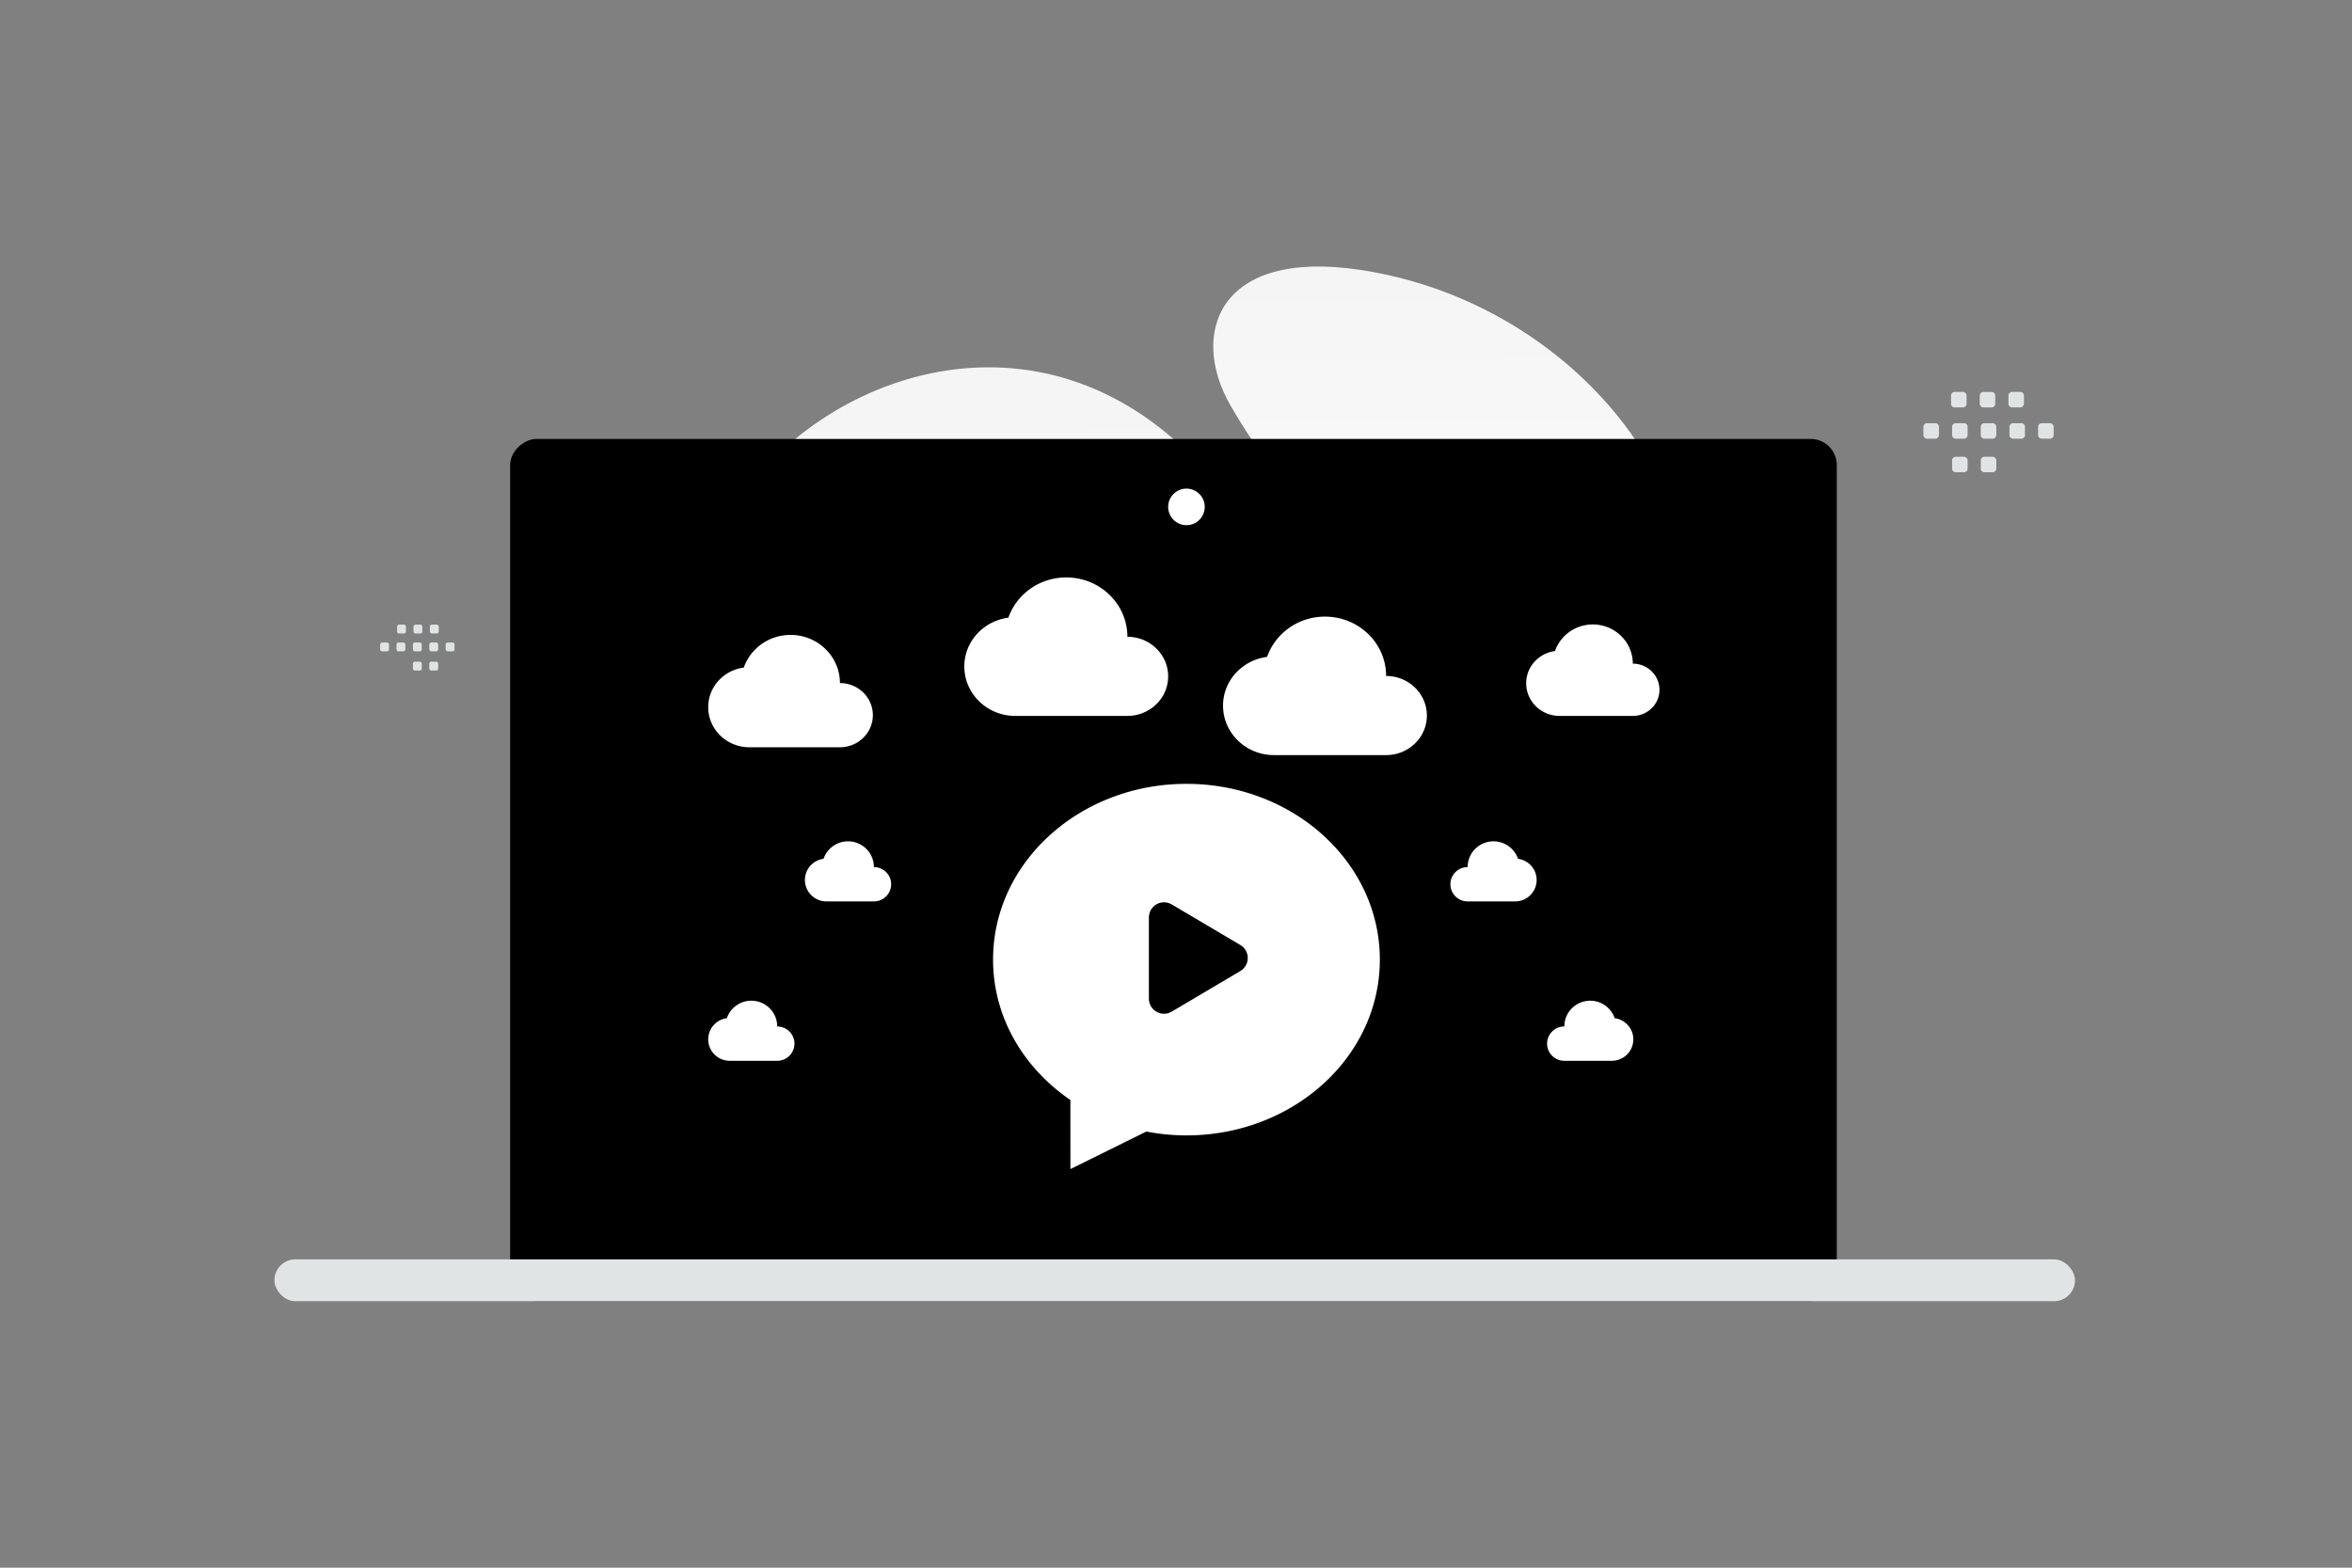 <svg width="900" height="600" viewBox="0 0 900 600" fill="none" xmlns="http://www.w3.org/2000/svg"><rect x="0" y="0" width="900" height="600" fill="#808080" stroke="none"/><path fill="transparent" d="M0 0h900v600H0z"/><path d="M286.581 185.916c40.208-50.314 125.651-71.365 182.771 4.06 48.451 63.974 69.559 67.634 106.385 79.805 24.316 8.041 64.106 18.935 40.92 81.161-30.346 81.444-180.472 103.443-262.556 73.042-78.497-29.068-140.493-146.765-67.52-238.068z" fill="url(#a)"/><path d="M470.75 155.003c18.875 33.015 54.624 75.535 114.141 92.784 59.517 17.24 70.117-18.068 52.177-59.112-17.94-41.045-61.964-77.181-116.588-85.392-54.624-8.21-65.224 24.623-49.73 51.72z" fill="url(#b)"/><rect x="702.852" y="167.994" width="329.969" height="507.644" rx="10" transform="rotate(90 702.852 167.994)" fill="#000"/><path fill-rule="evenodd" clip-rule="evenodd" d="M484.864 251.4c-9.513 1.261-16.864 9.094-16.864 18.671 0 10.453 8.732 18.929 19.5 18.929h42.9c8.615 0 15.6-6.78 15.6-15.143 0-8.362-6.985-15.143-15.6-15.143C530.4 246.168 519.925 236 507 236c-10.284 0-18.997 6.447-22.136 15.4zm110.162-2.23c-6.219.832-11.026 6.005-11.026 12.33 0 6.903 5.709 12.5 12.75 12.5h28.05c5.633 0 10.2-4.477 10.2-10s-4.567-10-10.2-10c0-8.285-6.849-15-15.3-15-6.724 0-12.421 4.257-14.474 10.17zM385.864 236.4c-9.513 1.261-16.864 9.094-16.864 18.671 0 10.453 8.732 18.929 19.5 18.929h42.9c8.615 0 15.6-6.78 15.6-15.143 0-8.362-6.985-15.143-15.6-15.143C431.4 231.168 420.925 221 408 221c-10.284 0-18.997 6.447-22.136 15.4zm-101.243 19.095c-7.683 1.022-13.621 7.377-13.621 15.148 0 8.48 7.053 15.357 15.75 15.357h34.65c6.958 0 12.6-5.501 12.6-12.286 0-6.785-5.642-12.285-12.6-12.285 0-10.179-8.461-18.429-18.9-18.429-8.307 0-15.344 5.231-17.879 12.495zm30.514 73.188c-4.025.547-7.135 3.946-7.135 8.103 0 4.536 3.694 8.214 8.25 8.214h18.15c3.645 0 6.6-2.942 6.6-6.571 0-3.629-2.955-6.572-6.6-6.572 0-5.444-4.432-9.857-9.9-9.857a9.892 9.892 0 0 0-9.365 6.683zm265.73 0c4.025.547 7.135 3.946 7.135 8.103 0 4.536-3.694 8.214-8.25 8.214H561.6c-3.645 0-6.6-2.942-6.6-6.571 0-3.629 2.955-6.572 6.6-6.572 0-5.444 4.432-9.857 9.9-9.857a9.892 9.892 0 0 1 9.365 6.683zm-302.73 61c-4.025.547-7.135 3.946-7.135 8.103 0 4.536 3.694 8.214 8.25 8.214h18.15c3.645 0 6.6-2.942 6.6-6.571 0-3.629-2.955-6.572-6.6-6.572 0-5.444-4.432-9.857-9.9-9.857a9.892 9.892 0 0 0-9.365 6.683zm339.73 0c4.025.547 7.135 3.946 7.135 8.103 0 4.536-3.694 8.214-8.25 8.214H598.6c-3.645 0-6.6-2.942-6.6-6.571 0-3.629 2.955-6.572 6.6-6.572 0-5.444 4.432-9.857 9.9-9.857a9.892 9.892 0 0 1 9.365 6.683z" fill="#fff"/><rect x="105" y="482" width="689" height="16" rx="8" fill="#E1E4E5"/><circle cx="454" cy="194" r="7" fill="#fff"/><path fill-rule="evenodd" clip-rule="evenodd" d="M146.248 249.291h1.809a.79.79 0 0 0 .789-.789v-1.808a.79.79 0 0 0-.789-.79h-1.809a.793.793 0 0 0-.789.79v1.808a.787.787 0 0 0 .789.789zm6.269 0h1.808c.434 0 .79-.356.79-.789v-1.808a.79.79 0 0 0-.79-.79h-1.808a.792.792 0 0 0-.789.79v1.808c0 .433.355.789.789.789zm6.274 0h1.808c.434 0 .79-.356.79-.789v-1.808a.79.79 0 0 0-.79-.79h-1.808a.793.793 0 0 0-.789.79v1.808a.787.787 0 0 0 .789.789zm6.27 0h1.809a.793.793 0 0 0 .789-.789v-1.808a.79.79 0 0 0-.789-.79h-1.809a.794.794 0 0 0-.793.79v1.808c.004.433.36.789.793.789zm6.27 0h1.808a.793.793 0 0 0 .793-.789v-1.808a.791.791 0 0 0-.793-.79h-1.808a.792.792 0 0 0-.789.79v1.808c0 .433.355.789.789.789zm-18.584-6.836h1.808c.434 0 .79-.356.79-.79v-1.812a.793.793 0 0 0-.79-.789h-1.808a.79.79 0 0 0-.789.789v1.809a.788.788 0 0 0 .789.793zm6.27 0h1.809a.793.793 0 0 0 .789-.79v-1.812a.793.793 0 0 0-.789-.789h-1.809a.793.793 0 0 0-.789.789v1.809a.788.788 0 0 0 .789.793zm6.27 0h1.808a.794.794 0 0 0 .793-.79v-1.812a.793.793 0 0 0-.793-.789h-1.808a.793.793 0 0 0-.79.789v1.809c0 .437.356.793.79.793zm-6.496 14.181h1.808c.434 0 .79-.356.79-.789v-1.809a.79.79 0 0 0-.79-.789h-1.808a.793.793 0 0 0-.789.789v1.809a.787.787 0 0 0 .789.789zm6.27 0h1.809a.793.793 0 0 0 .789-.789v-1.809a.79.79 0 0 0-.789-.789h-1.809a.793.793 0 0 0-.793.789v1.809c.004.433.36.789.793.789zm619.385-88.739h-3.165a1.382 1.382 0 0 1-1.381-1.381v-3.165c0-.765.623-1.381 1.381-1.381h3.165c.759 0 1.381.623 1.381 1.381v3.165a1.377 1.377 0 0 1-1.381 1.381zm-10.971 0h-3.164a1.386 1.386 0 0 1-1.381-1.381v-3.165c0-.765.622-1.381 1.381-1.381h3.164c.759 0 1.381.623 1.381 1.381v3.165c0 .759-.622 1.381-1.381 1.381zm-10.979 0h-3.165a1.386 1.386 0 0 1-1.381-1.381v-3.165c0-.765.623-1.381 1.381-1.381h3.165c.758 0 1.381.623 1.381 1.381v3.165a1.378 1.378 0 0 1-1.381 1.381zm-10.973 0h-3.164a1.386 1.386 0 0 1-1.381-1.381v-3.165c0-.765.622-1.381 1.381-1.381h3.164c.765 0 1.388.623 1.388 1.381v3.165a1.396 1.396 0 0 1-1.388 1.381zm-10.971 0h-3.164a1.388 1.388 0 0 1-1.388-1.381v-3.165c0-.765.623-1.381 1.388-1.381h3.164c.759 0 1.381.623 1.381 1.381v3.165c0 .759-.622 1.381-1.381 1.381zm32.521-11.964h-3.165a1.386 1.386 0 0 1-1.381-1.381v-3.171c0-.758.623-1.381 1.381-1.381h3.165c.765 0 1.381.623 1.381 1.381v3.165a1.38 1.38 0 0 1-1.381 1.387zm-10.973 0h-3.164a1.386 1.386 0 0 1-1.381-1.381v-3.171c0-.758.622-1.381 1.381-1.381h3.164c.759 0 1.381.623 1.381 1.381v3.165a1.379 1.379 0 0 1-1.381 1.387zm-10.971 0h-3.164a1.387 1.387 0 0 1-1.388-1.381v-3.171c0-.758.622-1.381 1.388-1.381h3.164c.759 0 1.381.623 1.381 1.381v3.165c0 .765-.622 1.387-1.381 1.387zm11.367 24.817h-3.165a1.387 1.387 0 0 1-1.381-1.382v-3.164c0-.765.623-1.381 1.381-1.381h3.165c.758 0 1.381.622 1.381 1.381v3.164a1.379 1.379 0 0 1-1.381 1.382zm-10.973 0h-3.164a1.387 1.387 0 0 1-1.381-1.382v-3.164c0-.765.622-1.381 1.381-1.381h3.164c.765 0 1.388.622 1.388 1.381v3.164a1.397 1.397 0 0 1-1.388 1.382z" fill="#E1E4E5"/><path fill-rule="evenodd" clip-rule="evenodd" d="M380 367.274c0 22.06 11.676 41.481 29.592 53.724-.008 7.03.008 16.502.008 26.443l29.033-14.364A81.428 81.428 0 0 0 454 434.548c40.716 0 74-29.953 74-67.274 0-37.32-33.284-67.274-74-67.274s-74 29.954-74 67.274z" fill="#fff"/><path fill-rule="evenodd" clip-rule="evenodd" d="m448.353 346.143 26.27 15.54c3.782 2.236 3.782 7.712 0 9.957l-26.27 15.54c-3.856 2.278-8.724-.501-8.724-4.974v-31.08c0-4.49 4.868-7.269 8.724-4.983z" fill="#000"/><defs><linearGradient id="a" x1="446.757" y1="603.26" x2="439.423" y2="-181.959" gradientUnits="userSpaceOnUse"><stop stop-color="#fff"/><stop offset="1" stop-color="#EEE"/></linearGradient><linearGradient id="b" x1="558.473" y1="336.509" x2="554.621" y2="-61.477" gradientUnits="userSpaceOnUse"><stop stop-color="#fff"/><stop offset="1" stop-color="#EEE"/></linearGradient></defs></svg>